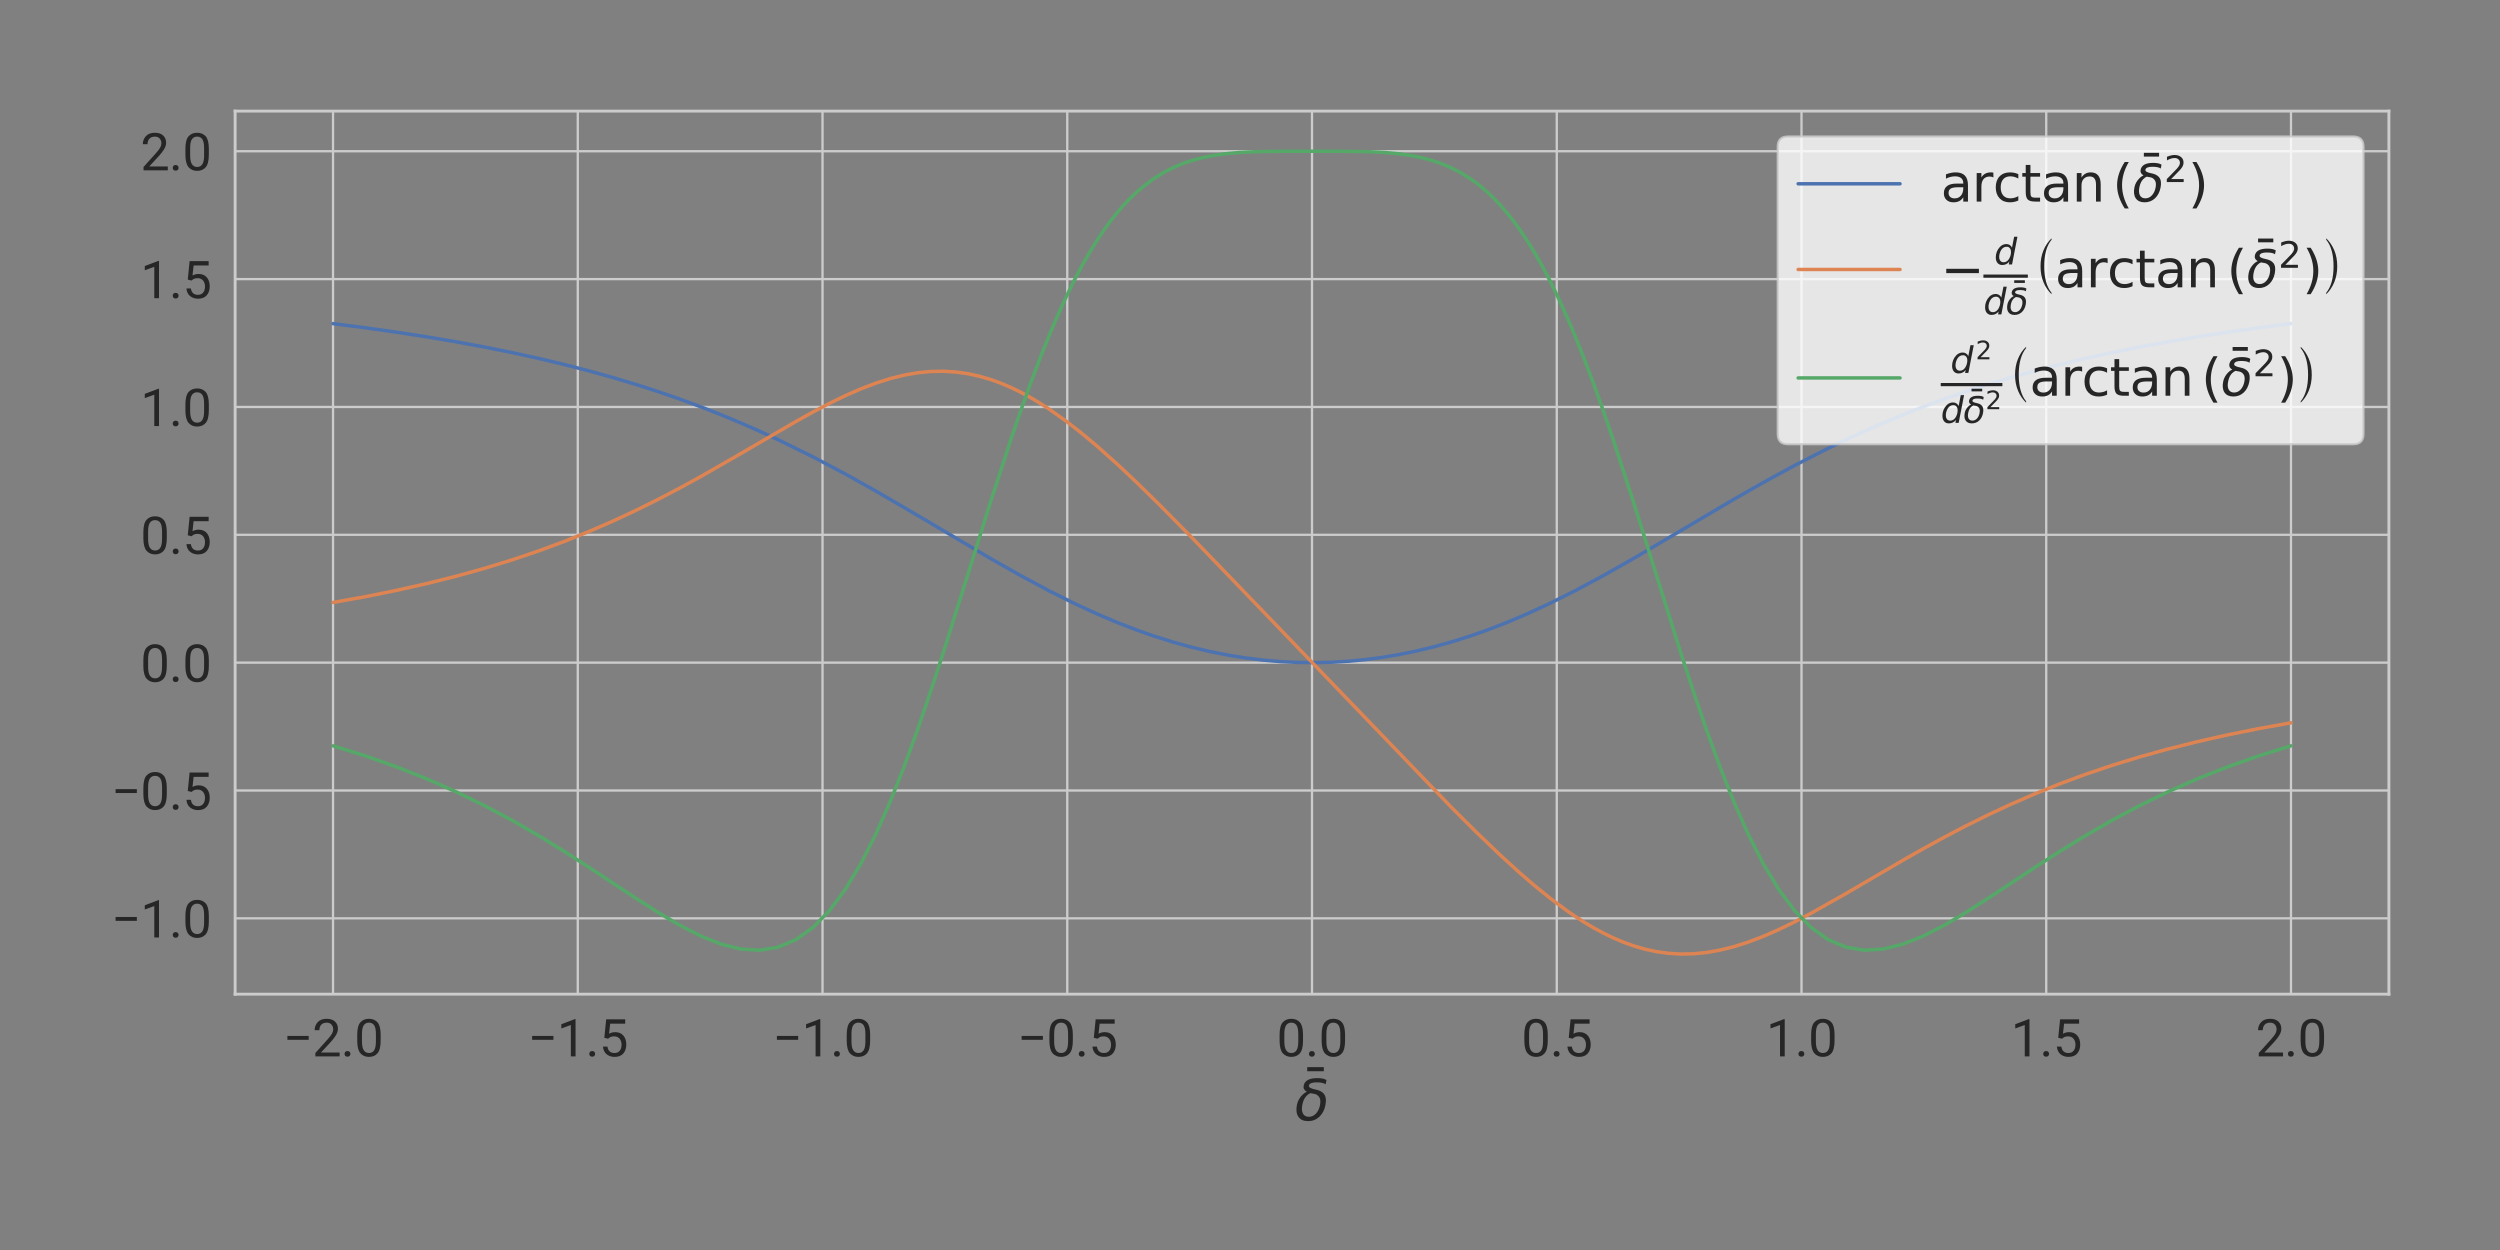 <?xml version="1.0" encoding="utf-8" standalone="no"?>
<!DOCTYPE svg PUBLIC "-//W3C//DTD SVG 1.1//EN"
  "http://www.w3.org/Graphics/SVG/1.1/DTD/svg11.dtd">
<svg xmlns:xlink="http://www.w3.org/1999/xlink" width="864pt" height="432pt" viewBox="0 0 864 432" xmlns="http://www.w3.org/2000/svg" version="1.1">
 <rect x="0" y="0" width="864" height="432" fill="#808080" stroke="none"/>
 <defs>
  <style type="text/css">*{stroke-linejoin: round; stroke-linecap: butt}</style>
 </defs>
 <g id="figure_1">
  <g id="patch_1">
   <path d="M 0 432 
L 864 432 
L 864 0 
L 0 0 
L 0 432 
z
" style="fill: none"/>
  </g>
  <g id="axes_1">
   <g id="patch_2">
    <path d="M 81.26 343.586 
L 825.6 343.586 
L 825.6 38.4 
L 81.26 38.4 
L 81.26 343.586 
z
" style="fill: none"/>
   </g>
   <g id="matplotlib.axis_1">
    <g id="xtick_1">
     <g id="line2d_1">
      <path d="M 115.094 343.586 
L 115.094 38.4 
" clip-path="url(#p372254321c)" style="fill: none; stroke: #cccccc; stroke-width: 0.8; stroke-linecap: round"/>
     </g>
     <g id="text_1">
      <!-- −2.0 -->
      <g style="fill: #262626" transform="translate(97.85 365.086) scale(0.176 -0.176)">
       <defs>
        <path id="Roboto-Regular-2212" d="M 3134 2509 
L 3134 2034 
L 525 2034 
L 525 2509 
L 3134 2509 
z
" transform="scale(0.016)"/>
        <path id="Roboto-Regular-32" d="M 3359 475 
L 3359 0 
L 381 0 
L 381 416 
L 1925 2134 
Q 2306 2566 2439 2819 
Q 2572 3072 2572 3328 
Q 2572 3663 2364 3900 
Q 2156 4138 1778 4138 
Q 1322 4138 1097 3878 
Q 872 3619 872 3213 
L 294 3213 
Q 294 3788 672 4200 
Q 1050 4613 1778 4613 
Q 2422 4613 2786 4278 
Q 3150 3944 3150 3397 
Q 3150 2997 2903 2592 
Q 2656 2188 2297 1797 
L 1078 475 
L 3359 475 
z
" transform="scale(0.016)"/>
        <path id="Roboto-Regular-2e" d="M 450 306 
Q 450 453 542 554 
Q 634 656 809 656 
Q 984 656 1076 554 
Q 1169 453 1169 306 
Q 1169 163 1076 62 
Q 984 -38 809 -38 
Q 634 -38 542 62 
Q 450 163 450 306 
z
" transform="scale(0.016)"/>
        <path id="Roboto-Regular-30" d="M 3234 1944 
Q 3234 825 2848 381 
Q 2463 -63 1800 -63 
Q 1156 -63 764 368 
Q 372 800 359 1872 
L 359 2638 
Q 359 3753 750 4183 
Q 1141 4613 1794 4613 
Q 2447 4613 2834 4195 
Q 3222 3778 3234 2709 
L 3234 1944 
z
M 2653 2734 
Q 2653 3503 2434 3822 
Q 2216 4141 1794 4141 
Q 1388 4141 1167 3831 
Q 947 3522 941 2778 
L 941 1850 
Q 941 1088 1164 750 
Q 1388 413 1800 413 
Q 2222 413 2436 745 
Q 2650 1078 2653 1825 
L 2653 2734 
z
" transform="scale(0.016)"/>
       </defs>
       <use xlink:href="#Roboto-Regular-2212"/>
       <use xlink:href="#Roboto-Regular-32" x="57.178"/>
       <use xlink:href="#Roboto-Regular-2e" x="113.379"/>
       <use xlink:href="#Roboto-Regular-30" x="139.746"/>
      </g>
     </g>
    </g>
    <g id="xtick_2">
     <g id="line2d_2">
      <path d="M 199.678 343.586 
L 199.678 38.4 
" clip-path="url(#p372254321c)" style="fill: none; stroke: #cccccc; stroke-width: 0.8; stroke-linecap: round"/>
     </g>
     <g id="text_2">
      <!-- −1.5 -->
      <g style="fill: #262626" transform="translate(182.434 365.086) scale(0.176 -0.176)">
       <defs>
        <path id="Roboto-Regular-31" d="M 2278 4575 
L 2278 0 
L 1700 0 
L 1700 3853 
L 534 3428 
L 534 3950 
L 2188 4575 
L 2278 4575 
z
" transform="scale(0.016)"/>
        <path id="Roboto-Regular-35" d="M 1109 2166 
L 647 2284 
L 875 4550 
L 3209 4550 
L 3209 4016 
L 1366 4016 
L 1228 2778 
Q 1572 2975 1988 2975 
Q 2616 2975 2980 2561 
Q 3344 2147 3344 1450 
Q 3344 797 2987 367 
Q 2631 -63 1903 -63 
Q 1350 -63 947 248 
Q 544 559 481 1197 
L 1031 1197 
Q 1141 413 1903 413 
Q 2313 413 2538 691 
Q 2763 969 2763 1444 
Q 2763 1872 2527 2164 
Q 2291 2456 1853 2456 
Q 1563 2456 1413 2378 
Q 1263 2300 1109 2166 
z
" transform="scale(0.016)"/>
       </defs>
       <use xlink:href="#Roboto-Regular-2212"/>
       <use xlink:href="#Roboto-Regular-31" x="57.178"/>
       <use xlink:href="#Roboto-Regular-2e" x="113.379"/>
       <use xlink:href="#Roboto-Regular-35" x="139.746"/>
      </g>
     </g>
    </g>
    <g id="xtick_3">
     <g id="line2d_3">
      <path d="M 284.262 343.586 
L 284.262 38.4 
" clip-path="url(#p372254321c)" style="fill: none; stroke: #cccccc; stroke-width: 0.8; stroke-linecap: round"/>
     </g>
     <g id="text_3">
      <!-- −1.0 -->
      <g style="fill: #262626" transform="translate(267.018 365.086) scale(0.176 -0.176)">
       <use xlink:href="#Roboto-Regular-2212"/>
       <use xlink:href="#Roboto-Regular-31" x="57.178"/>
       <use xlink:href="#Roboto-Regular-2e" x="113.379"/>
       <use xlink:href="#Roboto-Regular-30" x="139.746"/>
      </g>
     </g>
    </g>
    <g id="xtick_4">
     <g id="line2d_4">
      <path d="M 368.846 343.586 
L 368.846 38.4 
" clip-path="url(#p372254321c)" style="fill: none; stroke: #cccccc; stroke-width: 0.8; stroke-linecap: round"/>
     </g>
     <g id="text_4">
      <!-- −0.5 -->
      <g style="fill: #262626" transform="translate(351.602 365.086) scale(0.176 -0.176)">
       <use xlink:href="#Roboto-Regular-2212"/>
       <use xlink:href="#Roboto-Regular-30" x="57.178"/>
       <use xlink:href="#Roboto-Regular-2e" x="113.379"/>
       <use xlink:href="#Roboto-Regular-35" x="139.746"/>
      </g>
     </g>
    </g>
    <g id="xtick_5">
     <g id="line2d_5">
      <path d="M 453.43 343.586 
L 453.43 38.4 
" clip-path="url(#p372254321c)" style="fill: none; stroke: #cccccc; stroke-width: 0.8; stroke-linecap: round"/>
     </g>
     <g id="text_5">
      <!-- 0.0 -->
      <g style="fill: #262626" transform="translate(441.217 365.086) scale(0.176 -0.176)">
       <use xlink:href="#Roboto-Regular-30"/>
       <use xlink:href="#Roboto-Regular-2e" x="56.201"/>
       <use xlink:href="#Roboto-Regular-30" x="82.568"/>
      </g>
     </g>
    </g>
    <g id="xtick_6">
     <g id="line2d_6">
      <path d="M 538.014 343.586 
L 538.014 38.4 
" clip-path="url(#p372254321c)" style="fill: none; stroke: #cccccc; stroke-width: 0.8; stroke-linecap: round"/>
     </g>
     <g id="text_6">
      <!-- 0.5 -->
      <g style="fill: #262626" transform="translate(525.801 365.086) scale(0.176 -0.176)">
       <use xlink:href="#Roboto-Regular-30"/>
       <use xlink:href="#Roboto-Regular-2e" x="56.201"/>
       <use xlink:href="#Roboto-Regular-35" x="82.568"/>
      </g>
     </g>
    </g>
    <g id="xtick_7">
     <g id="line2d_7">
      <path d="M 622.598 343.586 
L 622.598 38.4 
" clip-path="url(#p372254321c)" style="fill: none; stroke: #cccccc; stroke-width: 0.8; stroke-linecap: round"/>
     </g>
     <g id="text_7">
      <!-- 1.0 -->
      <g style="fill: #262626" transform="translate(610.385 365.086) scale(0.176 -0.176)">
       <use xlink:href="#Roboto-Regular-31"/>
       <use xlink:href="#Roboto-Regular-2e" x="56.201"/>
       <use xlink:href="#Roboto-Regular-30" x="82.568"/>
      </g>
     </g>
    </g>
    <g id="xtick_8">
     <g id="line2d_8">
      <path d="M 707.182 343.586 
L 707.182 38.4 
" clip-path="url(#p372254321c)" style="fill: none; stroke: #cccccc; stroke-width: 0.8; stroke-linecap: round"/>
     </g>
     <g id="text_8">
      <!-- 1.5 -->
      <g style="fill: #262626" transform="translate(694.97 365.086) scale(0.176 -0.176)">
       <use xlink:href="#Roboto-Regular-31"/>
       <use xlink:href="#Roboto-Regular-2e" x="56.201"/>
       <use xlink:href="#Roboto-Regular-35" x="82.568"/>
      </g>
     </g>
    </g>
    <g id="xtick_9">
     <g id="line2d_9">
      <path d="M 791.766 343.586 
L 791.766 38.4 
" clip-path="url(#p372254321c)" style="fill: none; stroke: #cccccc; stroke-width: 0.8; stroke-linecap: round"/>
     </g>
     <g id="text_9">
      <!-- 2.0 -->
      <g style="fill: #262626" transform="translate(779.554 365.086) scale(0.176 -0.176)">
       <use xlink:href="#Roboto-Regular-32"/>
       <use xlink:href="#Roboto-Regular-2e" x="56.201"/>
       <use xlink:href="#Roboto-Regular-30" x="82.568"/>
      </g>
     </g>
    </g>
    <g id="text_10">
     <!-- $\bar{\delta}$ -->
     <g style="fill: #262626" transform="translate(447.478 387.193) scale(0.192 -0.192)">
      <defs>
       <path id="DejaVuSans-304" d="M -2522 4769 
L -653 4769 
L -653 4306 
L -2522 4306 
L -2522 4769 
z
" transform="scale(0.016)"/>
       <path id="DejaVuSans-Oblique-3b4" d="M 3472 4053 
Q 3197 4272 2450 4272 
Q 1659 4272 1588 3906 
Q 1531 3619 2328 3469 
Q 2953 3353 3253 3003 
Q 3616 2581 3447 1716 
Q 3284 888 2763 400 
Q 2238 -91 1488 -91 
Q 741 -91 406 400 
Q 72 888 241 1747 
Q 363 2384 891 2900 
Q 1097 3100 1353 3213 
Q 913 3459 1000 3900 
Q 1166 4750 2544 4750 
Q 3234 4750 3566 4531 
L 3472 4053 
z
M 1753 3056 
Q 1525 2966 1306 2738 
Q 969 2384 847 1747 
Q 722 1113 919 756 
Q 1119 397 1584 397 
Q 2044 397 2381 759 
Q 2722 1122 2838 1716 
Q 2956 2338 2731 2638 
Q 2491 2959 2103 2994 
Q 1906 3013 1753 3056 
z
" transform="scale(0.016)"/>
      </defs>
      <use xlink:href="#DejaVuSans-304" transform="translate(62.702 19.484)"/>
      <use xlink:href="#DejaVuSans-Oblique-3b4" transform="translate(0 0.047)"/>
     </g>
    </g>
   </g>
   <g id="matplotlib.axis_2">
    <g id="ytick_1">
     <g id="line2d_10">
      <path d="M 81.26 317.377 
L 825.6 317.377 
" clip-path="url(#p372254321c)" style="fill: none; stroke: #cccccc; stroke-width: 0.8; stroke-linecap: round"/>
     </g>
     <g id="text_11">
      <!-- −1.0 -->
      <g style="fill: #262626" transform="translate(38.472 323.977) scale(0.176 -0.176)">
       <use xlink:href="#Roboto-Regular-2212"/>
       <use xlink:href="#Roboto-Regular-31" x="57.178"/>
       <use xlink:href="#Roboto-Regular-2e" x="113.379"/>
       <use xlink:href="#Roboto-Regular-30" x="139.746"/>
      </g>
     </g>
    </g>
    <g id="ytick_2">
     <g id="line2d_11">
      <path d="M 81.26 273.193 
L 825.6 273.193 
" clip-path="url(#p372254321c)" style="fill: none; stroke: #cccccc; stroke-width: 0.8; stroke-linecap: round"/>
     </g>
     <g id="text_12">
      <!-- −0.5 -->
      <g style="fill: #262626" transform="translate(38.472 279.793) scale(0.176 -0.176)">
       <use xlink:href="#Roboto-Regular-2212"/>
       <use xlink:href="#Roboto-Regular-30" x="57.178"/>
       <use xlink:href="#Roboto-Regular-2e" x="113.379"/>
       <use xlink:href="#Roboto-Regular-35" x="139.746"/>
      </g>
     </g>
    </g>
    <g id="ytick_3">
     <g id="line2d_12">
      <path d="M 81.26 229.009 
L 825.6 229.009 
" clip-path="url(#p372254321c)" style="fill: none; stroke: #cccccc; stroke-width: 0.8; stroke-linecap: round"/>
     </g>
     <g id="text_13">
      <!-- 0.0 -->
      <g style="fill: #262626" transform="translate(48.535 235.609) scale(0.176 -0.176)">
       <use xlink:href="#Roboto-Regular-30"/>
       <use xlink:href="#Roboto-Regular-2e" x="56.201"/>
       <use xlink:href="#Roboto-Regular-30" x="82.568"/>
      </g>
     </g>
    </g>
    <g id="ytick_4">
     <g id="line2d_13">
      <path d="M 81.26 184.825 
L 825.6 184.825 
" clip-path="url(#p372254321c)" style="fill: none; stroke: #cccccc; stroke-width: 0.8; stroke-linecap: round"/>
     </g>
     <g id="text_14">
      <!-- 0.5 -->
      <g style="fill: #262626" transform="translate(48.535 191.425) scale(0.176 -0.176)">
       <use xlink:href="#Roboto-Regular-30"/>
       <use xlink:href="#Roboto-Regular-2e" x="56.201"/>
       <use xlink:href="#Roboto-Regular-35" x="82.568"/>
      </g>
     </g>
    </g>
    <g id="ytick_5">
     <g id="line2d_14">
      <path d="M 81.26 140.64 
L 825.6 140.64 
" clip-path="url(#p372254321c)" style="fill: none; stroke: #cccccc; stroke-width: 0.8; stroke-linecap: round"/>
     </g>
     <g id="text_15">
      <!-- 1.0 -->
      <g style="fill: #262626" transform="translate(48.535 147.24) scale(0.176 -0.176)">
       <use xlink:href="#Roboto-Regular-31"/>
       <use xlink:href="#Roboto-Regular-2e" x="56.201"/>
       <use xlink:href="#Roboto-Regular-30" x="82.568"/>
      </g>
     </g>
    </g>
    <g id="ytick_6">
     <g id="line2d_15">
      <path d="M 81.26 96.456 
L 825.6 96.456 
" clip-path="url(#p372254321c)" style="fill: none; stroke: #cccccc; stroke-width: 0.8; stroke-linecap: round"/>
     </g>
     <g id="text_16">
      <!-- 1.5 -->
      <g style="fill: #262626" transform="translate(48.535 103.056) scale(0.176 -0.176)">
       <use xlink:href="#Roboto-Regular-31"/>
       <use xlink:href="#Roboto-Regular-2e" x="56.201"/>
       <use xlink:href="#Roboto-Regular-35" x="82.568"/>
      </g>
     </g>
    </g>
    <g id="ytick_7">
     <g id="line2d_16">
      <path d="M 81.26 52.272 
L 825.6 52.272 
" clip-path="url(#p372254321c)" style="fill: none; stroke: #cccccc; stroke-width: 0.8; stroke-linecap: round"/>
     </g>
     <g id="text_17">
      <!-- 2.0 -->
      <g style="fill: #262626" transform="translate(48.535 58.872) scale(0.176 -0.176)">
       <use xlink:href="#Roboto-Regular-32"/>
       <use xlink:href="#Roboto-Regular-2e" x="56.201"/>
       <use xlink:href="#Roboto-Regular-30" x="82.568"/>
      </g>
     </g>
    </g>
   </g>
   <g id="line2d_17">
    <path d="M 115.094 111.848 
L 126.302 113.292 
L 137.14 114.822 
L 147.618 116.442 
L 157.749 118.155 
L 167.545 119.963 
L 177.016 121.87 
L 186.173 123.875 
L 195.027 125.981 
L 203.587 128.187 
L 211.864 130.492 
L 219.867 132.894 
L 227.605 135.39 
L 235.086 137.974 
L 242.319 140.642 
L 249.313 143.386 
L 256.075 146.197 
L 262.613 149.065 
L 268.935 151.978 
L 280.957 157.895 
L 292.195 163.842 
L 302.701 169.714 
L 317.191 178.163 
L 342.125 192.906 
L 352.825 198.968 
L 362.496 204.152 
L 371.237 208.523 
L 379.138 212.173 
L 386.28 215.199 
L 392.735 217.696 
L 398.57 219.749 
L 405.486 221.926 
L 411.531 223.595 
L 418.026 225.141 
L 424.506 226.426 
L 430.582 227.397 
L 436.558 228.13 
L 442.542 228.643 
L 448.579 228.936 
L 454.649 229.004 
L 460.457 228.856 
L 466.316 228.496 
L 472.096 227.933 
L 477.87 227.165 
L 483.345 226.246 
L 488.834 225.141 
L 495.329 223.595 
L 501.374 221.926 
L 508.29 219.749 
L 514.125 217.696 
L 520.58 215.199 
L 527.722 212.173 
L 535.623 208.523 
L 544.364 204.152 
L 554.035 198.968 
L 564.735 192.906 
L 580.792 183.44 
L 599.166 172.589 
L 609.324 166.794 
L 620.19 160.871 
L 631.813 154.926 
L 637.925 151.978 
L 644.247 149.065 
L 650.785 146.197 
L 657.547 143.386 
L 664.541 140.642 
L 671.774 137.974 
L 679.255 135.39 
L 686.993 132.894 
L 694.996 130.492 
L 703.273 128.187 
L 711.833 125.981 
L 720.687 123.875 
L 729.844 121.87 
L 739.315 119.963 
L 749.111 118.155 
L 759.242 116.442 
L 769.72 114.822 
L 780.558 113.292 
L 791.766 111.848 
L 791.766 111.848 
" clip-path="url(#p372254321c)" style="fill: none; stroke: #4c72b0; stroke-width: 1.2; stroke-linecap: round"/>
   </g>
   <g id="line2d_18">
    <path d="M 115.094 208.216 
L 126.302 206.198 
L 137.14 204.013 
L 147.618 201.653 
L 157.749 199.113 
L 167.545 196.389 
L 177.016 193.48 
L 186.173 190.386 
L 195.027 187.115 
L 203.587 183.674 
L 211.864 180.079 
L 219.867 176.348 
L 227.605 172.506 
L 235.086 168.584 
L 242.319 164.619 
L 256.075 156.722 
L 275.047 145.675 
L 280.957 142.399 
L 286.67 139.401 
L 292.195 136.719 
L 297.536 134.382 
L 302.701 132.415 
L 307.694 130.829 
L 312.522 129.632 
L 317.191 128.82 
L 321.704 128.383 
L 326.068 128.303 
L 330.287 128.56 
L 334.367 129.127 
L 338.311 129.976 
L 342.125 131.077 
L 345.812 132.399 
L 349.378 133.912 
L 352.825 135.588 
L 356.158 137.399 
L 359.38 139.319 
L 362.496 141.327 
L 368.421 145.52 
L 373.96 149.839 
L 379.138 154.177 
L 386.28 160.554 
L 392.735 166.632 
L 400.387 174.123 
L 411.531 185.399 
L 428.152 202.613 
L 501.374 278.776 
L 510.17 287.546 
L 518.355 295.398 
L 525.26 301.69 
L 530.267 306.006 
L 535.623 310.346 
L 541.352 314.618 
L 544.364 316.691 
L 547.48 318.698 
L 550.702 320.619 
L 554.035 322.429 
L 557.482 324.105 
L 561.048 325.618 
L 564.735 326.94 
L 568.549 328.041 
L 572.493 328.89 
L 576.573 329.457 
L 580.792 329.714 
L 585.156 329.635 
L 589.669 329.198 
L 594.338 328.385 
L 599.166 327.188 
L 604.159 325.603 
L 609.324 323.635 
L 614.665 321.299 
L 620.19 318.617 
L 625.903 315.619 
L 637.925 308.832 
L 657.547 297.368 
L 664.541 293.399 
L 671.774 289.433 
L 679.255 285.511 
L 686.993 281.67 
L 694.996 277.939 
L 703.273 274.343 
L 711.833 270.903 
L 720.687 267.631 
L 729.844 264.538 
L 739.315 261.628 
L 749.111 258.904 
L 759.242 256.364 
L 769.72 254.004 
L 780.558 251.819 
L 791.766 249.801 
L 791.766 249.801 
" clip-path="url(#p372254321c)" style="fill: none; stroke: #dd8452; stroke-width: 1.2; stroke-linecap: round"/>
   </g>
   <g id="line2d_19">
    <path d="M 115.094 257.751 
L 126.302 261.247 
L 137.14 265.07 
L 147.618 269.223 
L 157.749 273.7 
L 167.545 278.483 
L 177.016 283.54 
L 186.173 288.823 
L 195.027 294.264 
L 203.587 299.771 
L 219.867 310.509 
L 227.605 315.442 
L 235.086 319.852 
L 242.319 323.547 
L 249.313 326.328 
L 256.075 328.002 
L 262.613 328.39 
L 268.935 327.341 
L 275.047 324.742 
L 280.957 320.531 
L 286.67 314.698 
L 292.195 307.294 
L 297.536 298.423 
L 302.701 288.243 
L 307.694 276.951 
L 312.522 264.773 
L 317.191 251.951 
L 321.704 238.731 
L 326.068 225.349 
L 334.367 198.941 
L 342.125 174.133 
L 349.378 151.835 
L 352.825 141.781 
L 356.158 132.488 
L 359.38 123.956 
L 362.496 116.168 
L 365.508 109.095 
L 368.421 102.702 
L 371.237 96.947 
L 373.96 91.785 
L 376.593 87.169 
L 379.138 83.053 
L 381.6 79.392 
L 383.979 76.142 
L 386.28 73.264 
L 388.505 70.719 
L 390.656 68.471 
L 392.735 66.488 
L 394.746 64.742 
L 398.57 61.854 
L 402.144 59.624 
L 405.486 57.907 
L 408.61 56.588 
L 411.531 55.575 
L 415.558 54.482 
L 419.199 53.749 
L 423.515 53.135 
L 428.152 52.712 
L 434.124 52.422 
L 442.169 52.289 
L 462.63 52.28 
L 472.736 52.422 
L 478.708 52.712 
L 483.345 53.135 
L 487.661 53.749 
L 491.302 54.482 
L 495.329 55.575 
L 498.25 56.588 
L 501.374 57.907 
L 504.716 59.624 
L 508.29 61.854 
L 510.17 63.205 
L 512.114 64.742 
L 514.125 66.488 
L 516.204 68.471 
L 518.355 70.719 
L 520.58 73.264 
L 522.881 76.142 
L 525.26 79.392 
L 527.722 83.053 
L 530.267 87.169 
L 532.9 91.785 
L 535.623 96.947 
L 538.439 102.702 
L 541.352 109.095 
L 544.364 116.168 
L 547.48 123.956 
L 550.702 132.488 
L 554.035 141.781 
L 557.482 151.835 
L 564.735 174.133 
L 580.792 225.349 
L 585.156 238.731 
L 589.669 251.951 
L 594.338 264.773 
L 599.166 276.951 
L 604.159 288.243 
L 609.324 298.423 
L 614.665 307.294 
L 620.19 314.698 
L 625.903 320.531 
L 631.813 324.742 
L 637.925 327.341 
L 644.247 328.39 
L 650.785 328.002 
L 657.547 326.328 
L 664.541 323.547 
L 671.774 319.852 
L 679.255 315.442 
L 686.993 310.509 
L 703.273 299.771 
L 711.833 294.264 
L 720.687 288.823 
L 729.844 283.54 
L 739.315 278.483 
L 749.111 273.7 
L 759.242 269.223 
L 769.72 265.07 
L 780.558 261.247 
L 791.766 257.751 
L 791.766 257.751 
" clip-path="url(#p372254321c)" style="fill: none; stroke: #55a868; stroke-width: 1.2; stroke-linecap: round"/>
   </g>
   <g id="patch_3">
    <path d="M 81.26 343.586 
L 81.26 38.4 
" style="fill: none; stroke: #cccccc; stroke-linejoin: miter; stroke-linecap: square"/>
   </g>
   <g id="patch_4">
    <path d="M 825.6 343.586 
L 825.6 38.4 
" style="fill: none; stroke: #cccccc; stroke-linejoin: miter; stroke-linecap: square"/>
   </g>
   <g id="patch_5">
    <path d="M 81.26 343.586 
L 825.6 343.586 
" style="fill: none; stroke: #cccccc; stroke-linejoin: miter; stroke-linecap: square"/>
   </g>
   <g id="patch_6">
    <path d="M 81.26 38.4 
L 825.6 38.4 
" style="fill: none; stroke: #cccccc; stroke-linejoin: miter; stroke-linecap: square"/>
   </g>
   <g id="legend_1">
    <g id="patch_7">
     <path d="M 617.92 153.504 
L 813.28 153.504 
Q 816.8 153.504 816.8 149.984 
L 816.8 50.72 
Q 816.8 47.2 813.28 47.2 
L 617.92 47.2 
Q 614.4 47.2 614.4 50.72 
L 614.4 149.984 
Q 614.4 153.504 617.92 153.504 
z
" style="fill: #ffffff; opacity: 0.8; stroke: #cccccc; stroke-width: 0.8; stroke-linejoin: miter"/>
    </g>
    <g id="line2d_20">
     <path d="M 621.44 63.513 
L 639.04 63.513 
L 656.64 63.513 
" style="fill: none; stroke: #4c72b0; stroke-width: 1.2; stroke-linecap: round"/>
    </g>
    <g id="text_18">
     <!-- $\arctan{\left( \bar{\delta}^2 \right)}$ -->
     <g style="fill: #262626" transform="translate(670.72 69.673) scale(0.176 -0.176)">
      <defs>
       <path id="DejaVuSans-61" d="M 2194 1759 
Q 1497 1759 1228 1600 
Q 959 1441 959 1056 
Q 959 750 1161 570 
Q 1363 391 1709 391 
Q 2188 391 2477 730 
Q 2766 1069 2766 1631 
L 2766 1759 
L 2194 1759 
z
M 3341 1997 
L 3341 0 
L 2766 0 
L 2766 531 
Q 2569 213 2275 61 
Q 1981 -91 1556 -91 
Q 1019 -91 701 211 
Q 384 513 384 1019 
Q 384 1609 779 1909 
Q 1175 2209 1959 2209 
L 2766 2209 
L 2766 2266 
Q 2766 2663 2505 2880 
Q 2244 3097 1772 3097 
Q 1472 3097 1187 3025 
Q 903 2953 641 2809 
L 641 3341 
Q 956 3463 1253 3523 
Q 1550 3584 1831 3584 
Q 2591 3584 2966 3190 
Q 3341 2797 3341 1997 
z
" transform="scale(0.016)"/>
       <path id="DejaVuSans-72" d="M 2631 2963 
Q 2534 3019 2420 3045 
Q 2306 3072 2169 3072 
Q 1681 3072 1420 2755 
Q 1159 2438 1159 1844 
L 1159 0 
L 581 0 
L 581 3500 
L 1159 3500 
L 1159 2956 
Q 1341 3275 1631 3429 
Q 1922 3584 2338 3584 
Q 2397 3584 2469 3576 
Q 2541 3569 2628 3553 
L 2631 2963 
z
" transform="scale(0.016)"/>
       <path id="DejaVuSans-63" d="M 3122 3366 
L 3122 2828 
Q 2878 2963 2633 3030 
Q 2388 3097 2138 3097 
Q 1578 3097 1268 2742 
Q 959 2388 959 1747 
Q 959 1106 1268 751 
Q 1578 397 2138 397 
Q 2388 397 2633 464 
Q 2878 531 3122 666 
L 3122 134 
Q 2881 22 2623 -34 
Q 2366 -91 2075 -91 
Q 1284 -91 818 406 
Q 353 903 353 1747 
Q 353 2603 823 3093 
Q 1294 3584 2113 3584 
Q 2378 3584 2631 3529 
Q 2884 3475 3122 3366 
z
" transform="scale(0.016)"/>
       <path id="DejaVuSans-74" d="M 1172 4494 
L 1172 3500 
L 2356 3500 
L 2356 3053 
L 1172 3053 
L 1172 1153 
Q 1172 725 1289 603 
Q 1406 481 1766 481 
L 2356 481 
L 2356 0 
L 1766 0 
Q 1100 0 847 248 
Q 594 497 594 1153 
L 594 3053 
L 172 3053 
L 172 3500 
L 594 3500 
L 594 4494 
L 1172 4494 
z
" transform="scale(0.016)"/>
       <path id="DejaVuSans-6e" d="M 3513 2113 
L 3513 0 
L 2938 0 
L 2938 2094 
Q 2938 2591 2744 2837 
Q 2550 3084 2163 3084 
Q 1697 3084 1428 2787 
Q 1159 2491 1159 1978 
L 1159 0 
L 581 0 
L 581 3500 
L 1159 3500 
L 1159 2956 
Q 1366 3272 1645 3428 
Q 1925 3584 2291 3584 
Q 2894 3584 3203 3211 
Q 3513 2838 3513 2113 
z
" transform="scale(0.016)"/>
       <path id="DejaVuSans-28" d="M 1984 4856 
Q 1566 4138 1362 3434 
Q 1159 2731 1159 2009 
Q 1159 1288 1364 580 
Q 1569 -128 1984 -844 
L 1484 -844 
Q 1016 -109 783 600 
Q 550 1309 550 2009 
Q 550 2706 781 3412 
Q 1013 4119 1484 4856 
L 1984 4856 
z
" transform="scale(0.016)"/>
       <path id="DejaVuSans-32" d="M 1228 531 
L 3431 531 
L 3431 0 
L 469 0 
L 469 531 
Q 828 903 1448 1529 
Q 2069 2156 2228 2338 
Q 2531 2678 2651 2914 
Q 2772 3150 2772 3378 
Q 2772 3750 2511 3984 
Q 2250 4219 1831 4219 
Q 1534 4219 1204 4116 
Q 875 4013 500 3803 
L 500 4441 
Q 881 4594 1212 4672 
Q 1544 4750 1819 4750 
Q 2544 4750 2975 4387 
Q 3406 4025 3406 3419 
Q 3406 3131 3298 2873 
Q 3191 2616 2906 2266 
Q 2828 2175 2409 1742 
Q 1991 1309 1228 531 
z
" transform="scale(0.016)"/>
       <path id="DejaVuSans-29" d="M 513 4856 
L 1013 4856 
Q 1481 4119 1714 3412 
Q 1947 2706 1947 2009 
Q 1947 1309 1714 600 
Q 1481 -109 1013 -844 
L 513 -844 
Q 928 -128 1133 580 
Q 1338 1288 1338 2009 
Q 1338 2731 1133 3434 
Q 928 4138 513 4856 
z
" transform="scale(0.016)"/>
      </defs>
      <use xlink:href="#DejaVuSans-61" transform="translate(0 0.047)"/>
      <use xlink:href="#DejaVuSans-72" transform="translate(61.279 0.047)"/>
      <use xlink:href="#DejaVuSans-63" transform="translate(102.393 0.047)"/>
      <use xlink:href="#DejaVuSans-74" transform="translate(157.373 0.047)"/>
      <use xlink:href="#DejaVuSans-61" transform="translate(196.582 0.047)"/>
      <use xlink:href="#DejaVuSans-6e" transform="translate(257.861 0.047)"/>
      <use xlink:href="#DejaVuSans-28" transform="translate(337.476 0.047)"/>
      <use xlink:href="#DejaVuSans-304" transform="translate(439.191 19.484)"/>
      <use xlink:href="#DejaVuSans-Oblique-3b4" transform="translate(376.49 0.047)"/>
      <use xlink:href="#DejaVuSans-32" transform="translate(438.628 38.328) scale(0.7)"/>
      <use xlink:href="#DejaVuSans-29" transform="translate(485.899 0.047)"/>
     </g>
    </g>
    <g id="line2d_21">
     <path d="M 621.44 93.136 
L 639.04 93.136 
L 656.64 93.136 
" style="fill: none; stroke: #dd8452; stroke-width: 1.2; stroke-linecap: round"/>
    </g>
    <g id="text_19">
     <!-- $-\frac{d}{d \bar{\delta}}\left( \arctan{\left( \bar{\delta}^2 \right)} \right)$ -->
     <g style="fill: #262626" transform="translate(670.72 99.296) scale(0.176 -0.176)">
      <defs>
       <path id="DejaVuSans-2212" d="M 678 2272 
L 4684 2272 
L 4684 1741 
L 678 1741 
L 678 2272 
z
" transform="scale(0.016)"/>
       <path id="DejaVuSans-Oblique-64" d="M 2675 525 
Q 2444 222 2128 65 
Q 1813 -91 1428 -91 
Q 903 -91 598 267 
Q 294 625 294 1247 
Q 294 1766 478 2236 
Q 663 2706 1013 3078 
Q 1244 3325 1534 3454 
Q 1825 3584 2144 3584 
Q 2481 3584 2739 3421 
Q 2997 3259 3138 2956 
L 3513 4863 
L 4091 4863 
L 3144 0 
L 2566 0 
L 2675 525 
z
M 891 1350 
Q 891 897 1095 644 
Q 1300 391 1663 391 
Q 1931 391 2161 520 
Q 2391 650 2566 903 
Q 2750 1166 2856 1509 
Q 2963 1853 2963 2188 
Q 2963 2622 2758 2865 
Q 2553 3109 2194 3109 
Q 1922 3109 1687 2981 
Q 1453 2853 1288 2613 
Q 1106 2353 998 2009 
Q 891 1666 891 1350 
z
" transform="scale(0.016)"/>
       <path id="STIXSizeOneSym-Regular-28" d="M 2445 -858 
L 2445 -1050 
Q 1728 -371 1309 630 
Q 890 1632 890 2886 
Q 890 4122 1309 5136 
Q 1728 6150 2445 6822 
L 2445 6630 
Q 1408 5363 1408 2886 
Q 1408 410 2445 -858 
z
" transform="scale(0.016)"/>
       <path id="STIXSizeOneSym-Regular-29" d="M 550 6630 
L 550 6822 
Q 1267 6144 1686 5142 
Q 2106 4141 2106 2886 
Q 2106 1651 1686 636 
Q 1267 -378 550 -1050 
L 550 -858 
Q 1587 410 1587 2886 
Q 1587 5363 550 6630 
z
" transform="scale(0.016)"/>
      </defs>
      <use xlink:href="#DejaVuSans-2212" transform="translate(0 0.019)"/>
      <use xlink:href="#DejaVuSans-Oblique-64" transform="translate(104.789 44.811) scale(0.7)"/>
      <use xlink:href="#DejaVuSans-Oblique-64" transform="translate(83.789 -53.202) scale(0.7)"/>
      <use xlink:href="#DejaVuSans-304" transform="translate(172.508 -39.592) scale(0.7)"/>
      <use xlink:href="#DejaVuSans-Oblique-3b4" transform="translate(128.223 -53.202) scale(0.7)"/>
      <use xlink:href="#STIXSizeOneSym-Regular-28" transform="translate(183.55 1.113) scale(0.871)"/>
      <use xlink:href="#DejaVuSans-61" transform="translate(224.31 0.019)"/>
      <use xlink:href="#DejaVuSans-72" transform="translate(285.589 0.019)"/>
      <use xlink:href="#DejaVuSans-63" transform="translate(326.702 0.019)"/>
      <use xlink:href="#DejaVuSans-74" transform="translate(381.683 0.019)"/>
      <use xlink:href="#DejaVuSans-61" transform="translate(420.892 0.019)"/>
      <use xlink:href="#DejaVuSans-6e" transform="translate(482.171 0.019)"/>
      <use xlink:href="#DejaVuSans-28" transform="translate(561.786 0.019)"/>
      <use xlink:href="#DejaVuSans-304" transform="translate(663.501 19.456)"/>
      <use xlink:href="#DejaVuSans-Oblique-3b4" transform="translate(600.799 0.019)"/>
      <use xlink:href="#DejaVuSans-32" transform="translate(662.938 38.3) scale(0.7)"/>
      <use xlink:href="#DejaVuSans-29" transform="translate(710.208 0.019)"/>
      <use xlink:href="#STIXSizeOneSym-Regular-29" transform="translate(749.222 1.113) scale(0.871)"/>
      <path d="M 83.789 18.816 
L 83.789 25.066 
L 171.05 25.066 
L 171.05 18.816 
L 83.789 18.816 
z
"/>
     </g>
    </g>
    <g id="line2d_22">
     <path d="M 621.44 130.624 
L 639.04 130.624 
L 656.64 130.624 
" style="fill: none; stroke: #55a868; stroke-width: 1.2; stroke-linecap: round"/>
    </g>
    <g id="text_20">
     <!-- $\frac{d^2}{d \bar{\delta}^2}\left( \arctan{\left( \bar{\delta}^2 \right)} \right)$ -->
     <g style="fill: #262626" transform="translate(670.72 136.784) scale(0.176 -0.176)">
      <use xlink:href="#DejaVuSans-Oblique-64" transform="translate(19 44.836) scale(0.7)"/>
      <use xlink:href="#DejaVuSans-32" transform="translate(68.647 71.633) scale(0.49)"/>
      <use xlink:href="#DejaVuSans-Oblique-64" transform="translate(0 -53.177) scale(0.7)"/>
      <use xlink:href="#DejaVuSans-304" transform="translate(88.719 -39.567) scale(0.7)"/>
      <use xlink:href="#DejaVuSans-Oblique-3b4" transform="translate(44.434 -53.177) scale(0.7)"/>
      <use xlink:href="#DejaVuSans-32" transform="translate(87.931 -26.38) scale(0.49)"/>
      <use xlink:href="#STIXSizeOneSym-Regular-28" transform="translate(133.52 1.137) scale(0.871)"/>
      <use xlink:href="#DejaVuSans-61" transform="translate(174.28 0.044)"/>
      <use xlink:href="#DejaVuSans-72" transform="translate(235.559 0.044)"/>
      <use xlink:href="#DejaVuSans-63" transform="translate(276.672 0.044)"/>
      <use xlink:href="#DejaVuSans-74" transform="translate(331.653 0.044)"/>
      <use xlink:href="#DejaVuSans-61" transform="translate(370.862 0.044)"/>
      <use xlink:href="#DejaVuSans-6e" transform="translate(432.141 0.044)"/>
      <use xlink:href="#DejaVuSans-28" transform="translate(511.756 0.044)"/>
      <use xlink:href="#DejaVuSans-304" transform="translate(613.471 19.481)"/>
      <use xlink:href="#DejaVuSans-Oblique-3b4" transform="translate(550.769 0.044)"/>
      <use xlink:href="#DejaVuSans-32" transform="translate(612.908 38.325) scale(0.7)"/>
      <use xlink:href="#DejaVuSans-29" transform="translate(660.179 0.044)"/>
      <use xlink:href="#STIXSizeOneSym-Regular-29" transform="translate(699.192 1.137) scale(0.871)"/>
      <path d="M 0 18.841 
L 0 25.091 
L 121.02 25.091 
L 121.02 18.841 
L 0 18.841 
z
"/>
     </g>
    </g>
   </g>
  </g>
 </g>
 <defs>
  <clipPath id="p372254321c">
   <rect x="81.26" y="38.4" width="744.34" height="305.186"/>
  </clipPath>
 </defs>
</svg>

